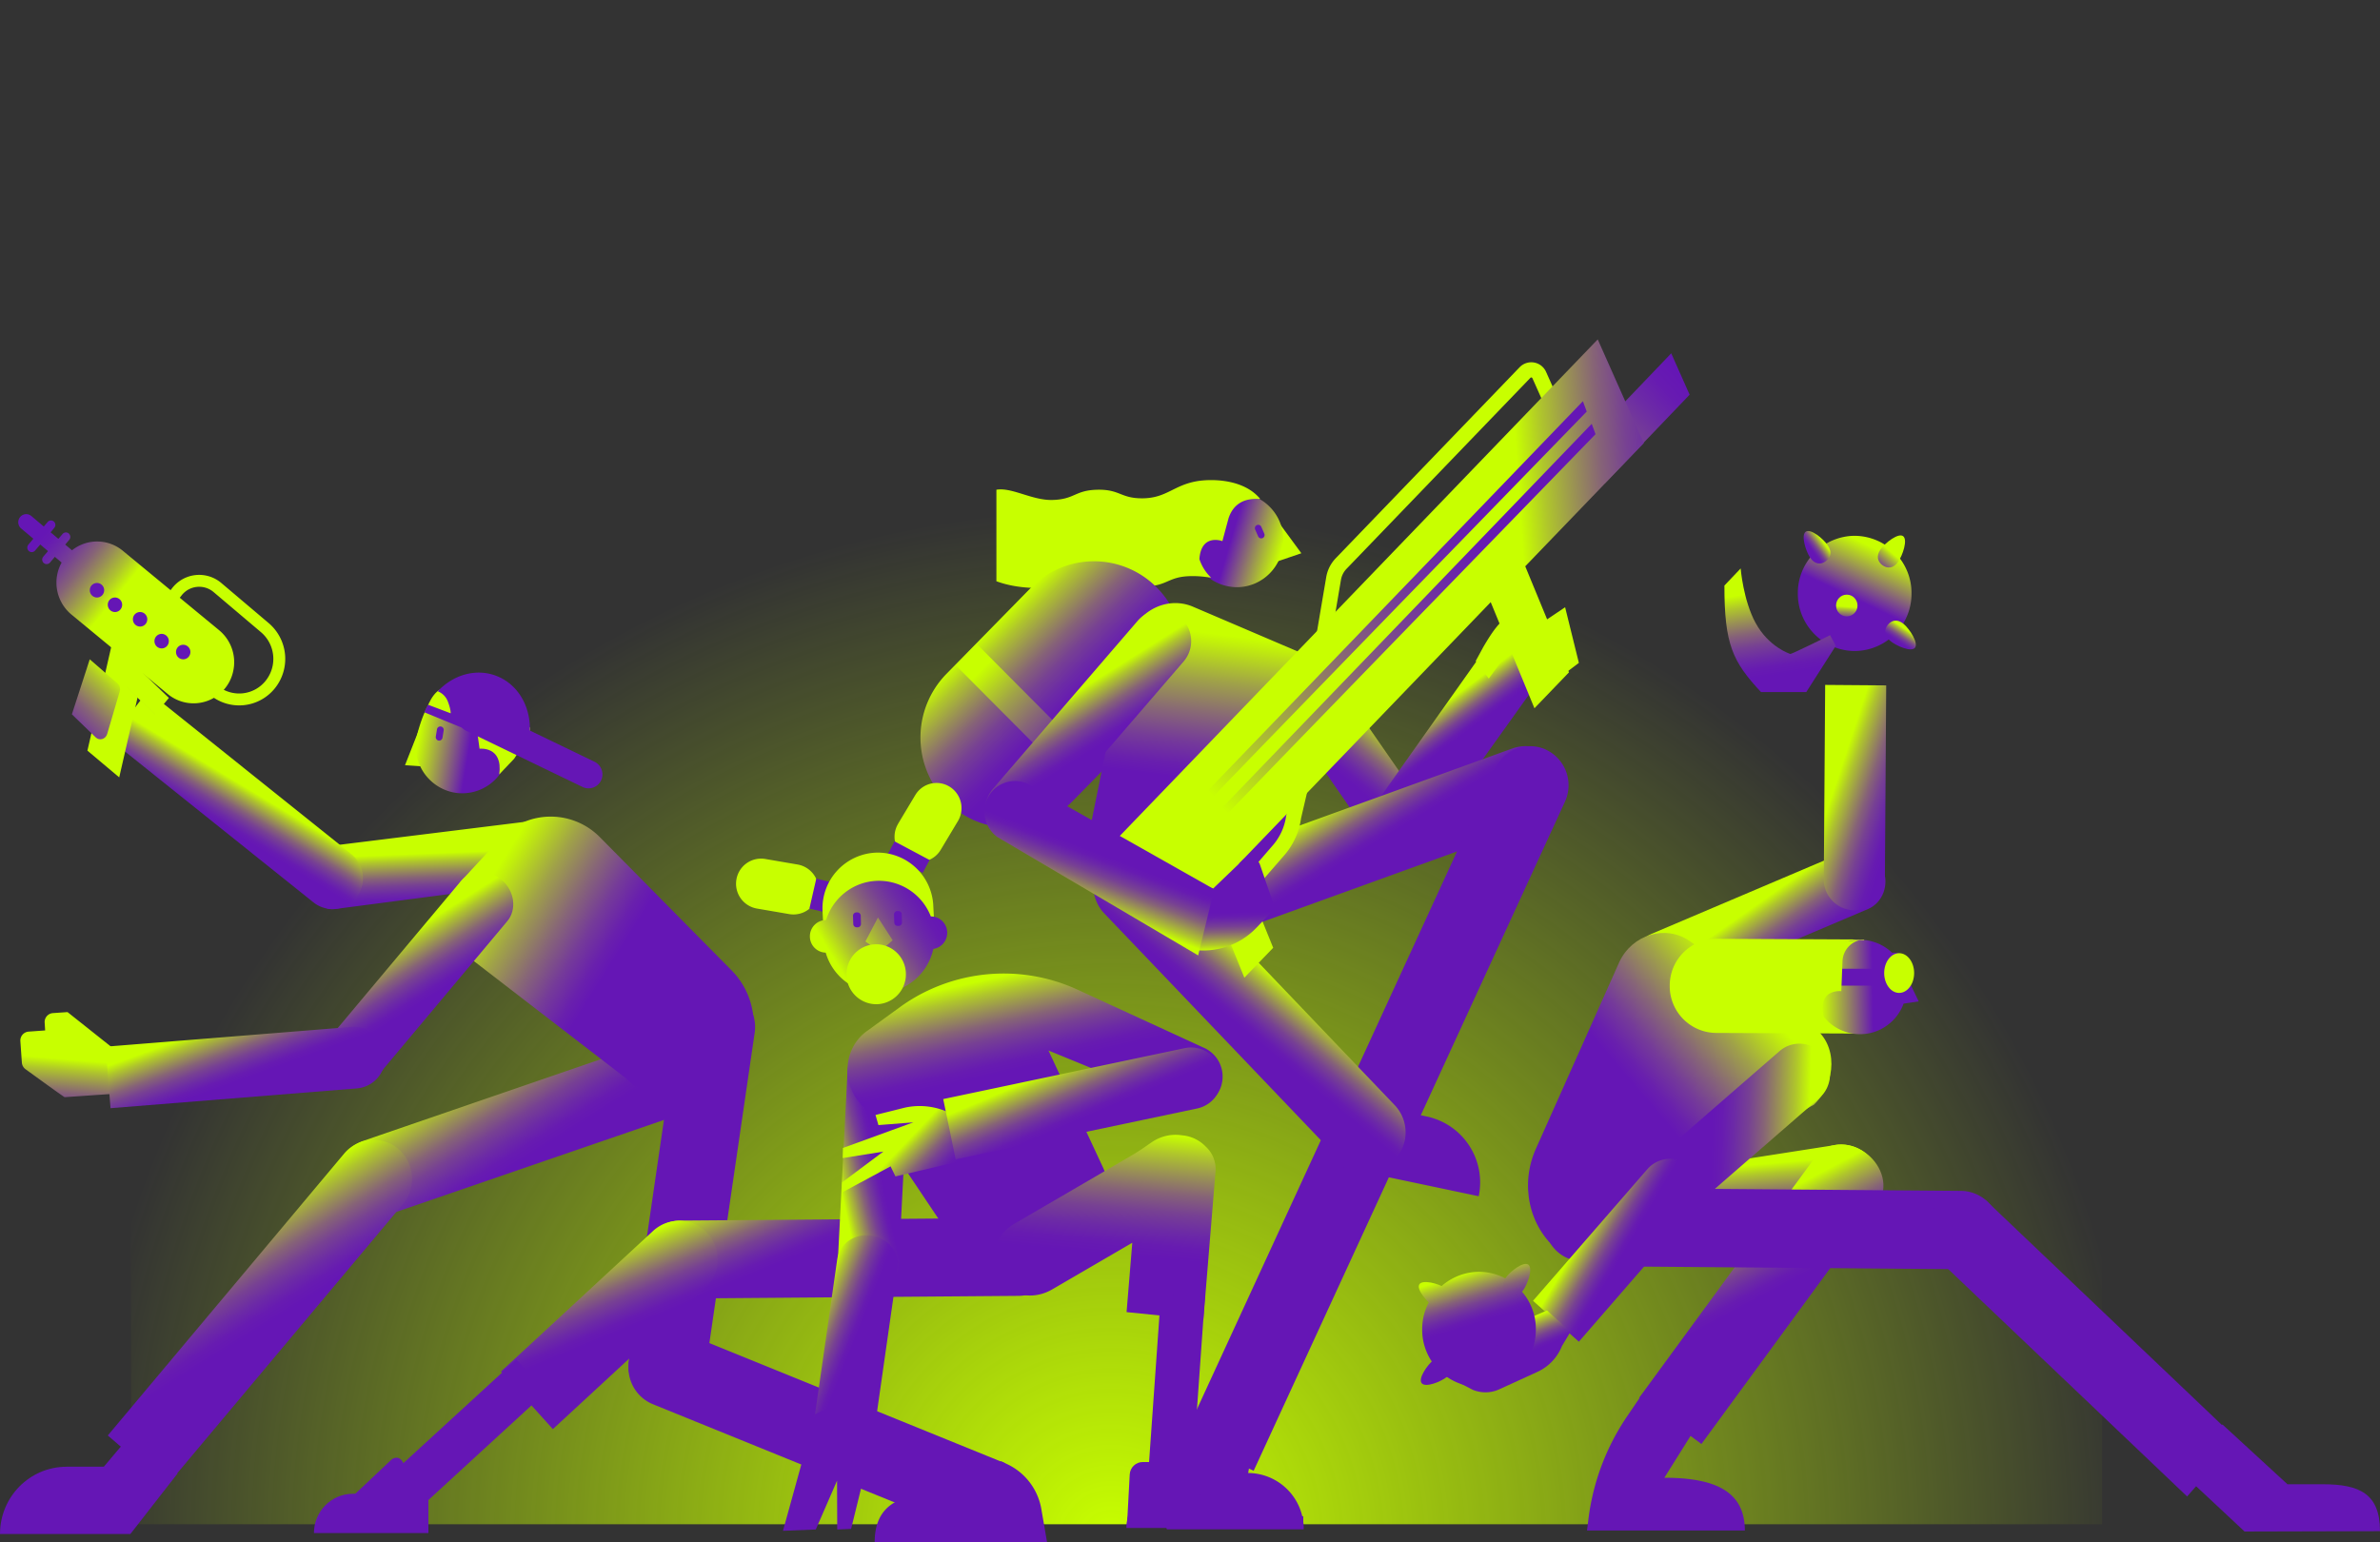 <svg xmlns="http://www.w3.org/2000/svg" xmlns:xlink="http://www.w3.org/1999/xlink" width="399.66" height="259.03" viewBox="0 0 399.66 259.03"><rect x="0" y="0" width="399.66" height="259.03" fill="#333333" stroke="none"/><defs><path id="213ga" d="M42 3124v-256h331v256z"/><path id="213gc" d="M234.73 2955.74l3.8 5.18-4.02 1.37z"/><path id="213gd" d="M219.87 2958.7c0-4.37 3.5-7.91 7.82-7.91a7.87 7.87 0 0 1 7.81 7.92c0 4.37-3.5 7.91-7.82 7.91a7.87 7.87 0 0 1-7.81-7.92z"/><path id="213gf" d="M232.01 2958.38a.57.57 0 0 1-.74-.3l-.5-1.14c-.13-.29 0-.62.29-.75.28-.13.62 0 .74.29l.5 1.14c.13.3 0 .63-.29.76z"/><path id="213gg" d="M220.87 2948.84c-3.78.69-5.02 2.77-8.86 2.85-3.84.07-3.87-1.51-7.7-1.44-3.85.07-3.82 1.65-7.66 1.72-3.37.06-6.76-2.16-9.33-1.72v15.37c2.99 1.1 6 1.22 9.6 1.15 3.84-.07 3.8-1.65 7.65-1.72 3.84-.07 3.87 1.5 7.71 1.44 3.84-.08 3.81-1.65 7.65-1.73 1.6-.03 2.59.15 3.45.26a7.5 7.5 0 0 1-1.97-3.12c.3-4.37 3.86-3.02 3.86-3.02l1.03-3.83c1.2-3.64 4.51-3.25 5.32-3.26-2.9-3.51-8.56-3.36-10.75-2.95z"/><path id="213gh" d="M178.98 3002.6a15.27 15.27 0 0 1-.07-21.4l14.18-14.46a14.83 14.83 0 0 1 21.16-.07c5.86 5.9 5.89 15.49.07 21.42l-14.19 14.45a14.83 14.83 0 0 1-21.15.07z"/><path id="213gj" d="M201.39 3000.73l-20.9-21 3.52-3.59 20.9 21.01z"/><path id="213gl" d="M235.66 2978.72c-2.31 1.64-3.13 4.51-1.84 6.38l17.05 24.59c1.3 1.87 4.25 2.06 6.55.42 2.31-1.64 3.13-4.51 1.84-6.38l-17.05-24.59c-1.3-1.86-4.25-2.05-6.55-.42z"/><path id="213gn" d="M282.24 2976.98l-10.54-3.23-22.06 31.16a5.24 5.24 0 0 0 1.15 7.24 5.1 5.1 0 0 0 7.15-1.16z"/><path id="213gp" d="M282.29 2997.66a6.47 6.47 0 0 0-8.28-3.97l-53.5 19.38a6.6 6.6 0 0 0-3.92 8.38 6.47 6.47 0 0 0 8.27 3.96l53.51-19.37a6.59 6.59 0 0 0 3.92-8.38z"/><path id="213gr" d="M279.65 2993.92a6.46 6.46 0 0 0-8.6 3.2l-24.63 53.57 11.75 5.52 24.63-53.58a6.6 6.6 0 0 0-3.15-8.7z"/><path id="213gs" d="M252.04 3052.76a6.46 6.46 0 0 0-8.6 3.18l-24.67 53.57 11.75 5.51 24.67-53.56a6.61 6.61 0 0 0-3.15-8.7z"/><path id="213gt" d="M259.65 3055.53l-12.46-2.63-2.28 11.08 23.4 4.93a11.31 11.31 0 0 0-8.66-13.38z"/><path id="213gu" d="M229.6 3115.39l.16-.95-10.43-5.1a26.52 26.52 0 0 0-3.4 13v2.5h23a9.4 9.4 0 0 0-9.34-9.45z"/><path id="213gv" d="M212.15 3024.85a14.56 14.56 0 0 1-9.42-16.15l6.58-32.45c.97-5.25 6.36-8.35 11.03-6.35l21.83 9.33c4.49 1.92 6.12 7.61 3.43 11.97l-16.98 27.47c-3.55 5.75-10.38 8.31-16.47 6.18z"/><path id="213gx" d="M254.07 3062.9a6.64 6.64 0 0 0 .15-9.27l-39.5-41.36a6.45 6.45 0 0 0-9.15-.16 6.64 6.64 0 0 0-.16 9.27l39.5 41.37a6.44 6.44 0 0 0 9.16.15z"/><path id="213gz" d="M218.28 2971.76a5.1 5.1 0 0 0-7.23.5l-24.34 28.25a5.24 5.24 0 0 0 .5 7.32 5.1 5.1 0 0 0 7.22-.5l24.34-28.25a5.24 5.24 0 0 0-.5-7.32z"/><path id="213gB" d="M303.73 2934.29l-14.2 14.83-2.64-7.41 13.75-14.37z"/><path id="213gD" d="M243.5 2975.3l-2.48-.44 1.68-9.9c.2-1.22.76-2.32 1.6-3.2l30.88-32.08a2.72 2.72 0 0 1 4.45.79l2.24 5.02-2.3 1.05-2.24-5.02a.2.2 0 0 0-.16-.12.18.18 0 0 0-.18.06l-30.87 32.07a3.53 3.53 0 0 0-.94 1.85z"/><path id="213gE" d="M296.04 2942.42l-75.53 78.47a5.33 5.33 0 0 1-8.89-1.95l-3.7-10.42L288.3 2925z"/><path id="213gG" d="M283.47 2980.92l-5.8 6.03-7.86-19.07 5.8-6.02z"/><path id="213gH" d="M233.8 3027.18l-4.84 5.02-12.92-31.89 4.83-5.02z"/><path id="213gJ" d="M273.38 2971.3c-1.72 1.31-2.7 2.66-4.26 5.3l-1.31 2.41 2.19 2.96 5.57-7.7c.58-.45.85-1.2.69-1.9a1.82 1.82 0 0 0-2.88-1.07zm9.44-1.32l2.31 9.35-4.5 3.4c-.71.55-1.75.17-1.95-.73l-1.57-7.2c-.11-.5.1-1.03.52-1.32l5.2-3.5z"/><path id="213gK" d="M231.49 3016.45l-1.9-1.68 4.02-4.65a9.5 9.5 0 0 0 2.36-5.06l.03-.15 1.7-7.28 2.46.59-1.68 7.2a11.99 11.99 0 0 1-3.03 6.46z"/><path id="213gL" d="M222.7 3002.88l-.32-1.63 63.43-65.87.64 1.74s-63.7 65.56-63.75 65.76z"/><path id="213gN" d="M225.11 3005.74l-.32-1.62 62.5-64.94.64 1.74s-62.77 64.62-62.82 64.82z"/><path id="213gP" d="M221.67 3019.62a17.67 17.67 0 0 0-1.72-3.8l3.75 1.43 4.94-4.75a1.8 1.8 0 0 1 2.94.72l2.16 6.27c.24.68.06 1.43-.46 1.92l-2.27 2.38a12.37 12.37 0 0 1-11.73 3.53l1.8-6.48z"/><path id="213gR" d="M215.92 3124.78v-2.13h22.93v2.13z"/><path id="213gS" d="M221.2 3028.46l2.7-11.1-30.53-17.26a5.1 5.1 0 0 0-7.13 1.28 5.24 5.24 0 0 0 1.27 7.22z"/><path id="213gU" d="M294.79 3031.56c1.09 2.64 4 3.94 6.46 2.89l32.44-13.78c2.46-1.05 3.6-4.06 2.5-6.7-1.09-2.64-4-3.94-6.46-2.89l-32.44 13.78c-2.46 1.04-3.6 4.06-2.5 6.7z"/><path id="213gW" d="M279.45 3074.4c.54 3.5 3.8 5.9 7.3 5.36l43.4-6.8a6.44 6.44 0 0 0 5.37-7.32 6.38 6.38 0 0 0-7.29-5.34l-43.41 6.78a6.44 6.44 0 0 0-5.37 7.33z"/><path id="213gY" d="M333.35 3061.68c-2.88-2.14-6.66-1.9-8.43.53l-29.66 40.54 10.45 7.77 29.67-40.53c1.76-2.44.84-6.17-2.03-8.31z"/><path id="213gaa" d="M355.78 3074.64a6.55 6.55 0 0 0-6.43-6.63l-56.9-.46a6.55 6.55 0 0 0-6.53 6.52 6.55 6.55 0 0 0 6.43 6.63l56.9.46c3.56.03 6.5-2.91 6.53-6.52z"/><path id="213gab" d="M345.09 3070.44a6.65 6.65 0 0 0 .42 9.14l41.76 39.75 8.4-9.57-41.76-39.75a6.11 6.11 0 0 0-8.82.43z"/><path id="213gac" d="M410.06 3117.28h-5.94l-10.92-10.04-7.08 7.88 10.8 10.1 22.74-.06c0-6.27-3.42-7.88-9.6-7.88z"/><path id="213gad" d="M299.48 3116.2l4.87-7.78-8.5-6.4-2.57 3.78a39.32 39.32 0 0 0-6.56 17.45l-.22 1.8H313c0-6.27-4.48-8.86-13.52-8.86z"/><path id="213gae" d="M281.78 3078.14c5.34 4.25 6.62-2.34 11.74-7.25l31.07-17.35c3.84-3.67 4.07-10.15-.13-13.06l-20.73-14.44c-4.03-2.79-9.66-1.1-11.82 3.56l-13.9 31.12c-2.86 6.15-1.3 13.37 3.77 17.42z"/><path id="213gag" d="M326.07 3045.09a5.1 5.1 0 0 0-7.23-.56l-20.08 17.45a5.26 5.26 0 0 0-.55 7.33 5.1 5.1 0 0 0 7.23.56l20.07-17.45a5.26 5.26 0 0 0 .56-7.33z"/><path id="213gai" d="M277.43 3086.47l7.7 6.87 19.18-22.1a5.26 5.26 0 0 0-.46-7.33 5.09 5.09 0 0 0-7.23.47z"/><path id="213gak" d="M321.9 2967.66a9.61 9.61 0 0 1 9.54-9.67 9.61 9.61 0 0 1 9.55 9.68 9.61 9.61 0 0 1-9.54 9.67 9.61 9.61 0 0 1-9.55-9.68z"/><path id="213gam" d="M268.54 3092.91l11.23-4.82 3.96 3.58-1.44 2.4a8.04 8.04 0 0 1-4.13 4.34l-6.52 2.98c-1.37.59-2.91.6-4.3.04l-5.9-3.04 1.49-3.17 5.04 2.24 5.27-2.31-.48-1.15-3.19 1.37a1.3 1.3 0 0 1-1.72-.7c-.3-.68.02-1.47.69-1.76z"/><path id="213gao" d="M336.74 2983.11l-10.25-.08-.23 32.6a5.18 5.18 0 0 0 5.09 5.25 5.18 5.18 0 0 0 5.17-5.16z"/><path id="213gaq" d="M308.13 3041.48l24.8.11.1-15.8-24.79-.12a7.85 7.85 0 0 0-7.85 7.85 7.85 7.85 0 0 0 7.74 7.96z"/><path id="213gar" d="M342.2 3036.19l-2.6-5.36a7.8 7.8 0 0 0-9.07-4.78 7.94 7.94 0 0 0-5.8 9.56 7.82 7.82 0 0 0 9.43 5.87 7.85 7.85 0 0 0 5.5-4.92z"/><path id="213gat" d="M334.61 3031.55c0-1.96 1.5-3.55 3.33-3.55 1.84 0 3.33 1.59 3.33 3.54 0 1.96-1.5 3.55-3.33 3.55-1.84 0-3.33-1.59-3.33-3.54z"/><path id="213gau" d="M336.4 3031.43c0-1.85 1.13-3.34 2.52-3.34 1.38 0 2.51 1.5 2.51 3.33 0 1.85-1.13 3.34-2.52 3.34-1.38 0-2.51-1.5-2.51-3.33z"/><path id="213gav" d="M325.71 3033.54v-2.84h9.9v2.84z"/><path id="213gaw" d="M326.23 3038.72c-1.04-4.74 2.97-4.25 2.97-4.25l.2-5.02a3.8 3.8 0 0 1 3.64-3.67c-.22.09-8.97.93-8.97.93l-1.67 9.2z"/><path id="213gax" d="M326.95 2959.62c.76 1.14.43 2.1-.4 2.67-.82.56-1.82.52-2.58-.62-.76-1.15-1.57-3.8-.74-4.37.82-.57 2.96 1.17 3.72 2.32z"/><path id="213gaz" d="M337.36 2975.59c-1.04-.9-.97-1.9-.34-2.67.65-.77 1.62-1 2.66-.12 1.04.89 2.52 3.23 1.88 4-.64.77-3.16-.32-4.2-1.21z"/><path id="213gaB" d="M338.72 2962.4c-.8 1.1-1.8 1.12-2.61.53-.81-.6-1.1-1.56-.31-2.68.8-1.12 2.98-2.79 3.78-2.2.81.6-.07 3.23-.86 4.34z"/><path id="213gaD" d="M328.32 2969.7c0-1.01.8-1.83 1.8-1.83s1.8.82 1.8 1.83c0 1-.8 1.82-1.8 1.82s-1.8-.82-1.8-1.82z"/><path id="213gaF" d="M258.82 3091.28a9.61 9.61 0 0 1 9.54-9.68 9.61 9.61 0 0 1 9.55 9.68 9.61 9.61 0 0 1-9.54 9.67 9.61 9.61 0 0 1-9.55-9.67z"/><path id="213gaH" d="M260.75 3096.38c1.07-.85 2.04-.58 2.65.21.61.8.64 1.81-.43 2.66-1.07.85-3.62 1.85-4.24 1.05-.62-.79.95-3.07 2.02-3.92z"/><path id="213gaJ" d="M275.75 3084.74c-.8 1.1-1.8 1.12-2.6.53-.81-.6-1.11-1.57-.3-2.68.8-1.11 2.99-2.78 3.8-2.19.8.6-.1 3.23-.9 4.34z"/><path id="213gaL" d="M262.67 3084.3c1.16.72 1.24 1.74.71 2.6-.52.85-1.46 1.22-2.61.5-1.15-.73-2.95-2.83-2.43-3.69.53-.85 3.17-.15 4.33.59z"/><path id="213gaN" d="M268.65 3092.61c-.07-1 .68-1.88 1.67-1.95 1-.06 1.86.7 1.93 1.7.07 1-.68 1.88-1.67 1.95-1 .06-1.86-.7-1.93-1.7z"/><path id="213gaO" d="M39.91 3051.65l-9.05.62c-.11 0-4.9-3.48-6.58-4.7a1.52 1.52 0 0 1-.61-1.12l-.25-3.59a1.5 1.5 0 0 1 1.4-1.6l2.76-.2-.08-1.3a1.5 1.5 0 0 1 1.38-1.61l2.46-.17 7.8 6.2s1.05 7.45.77 7.47z"/><path id="213gaQ" d="M76.92 3067.93a6.6 6.6 0 0 1 4.05-8.31l53.82-18.5a6.48 6.48 0 0 1 8.21 4.1 6.6 6.6 0 0 1-4.05 8.31l-53.81 18.5a6.47 6.47 0 0 1-8.22-4.1z"/><path id="213gaS" d="M86.92 3061a6.62 6.62 0 0 1 .74 9.23l-39.69 47.34-9.87-8.48 39.69-47.34a6.44 6.44 0 0 1 9.13-.76z"/><path id="213gaU" d="M90.37 2990.52l-2.36 6 4.24.28z"/><path id="213gaV" d="M105.36 2994.55a7.9 7.9 0 0 0-6.5-9.04c-2.84-.45-5.02-1.44-6.73.65-.86 1.05-1.99 4.48-2.21 5.93a7.9 7.9 0 0 0 6.5 9.05 7.83 7.83 0 0 0 8.94-6.59z"/><path id="213gaX" d="M93.66 2992.38c.3.05.6-.16.65-.48l.2-1.23a.57.57 0 0 0-1.13-.18l-.2 1.23c-.04.31.17.61.48.66z"/><path id="213gaY" d="M103.83 2998.07c.68-4.79-3.3-4.32-3.3-4.32l-.28-2.01c.1-.63-4.07-3.48-8.6-4.55-.09-.02 1.03-3.44 3.03-3.65.24-.03 10.53 2.18 10.53 2.18l3.75 4.46c.28 1-1.5 3.5-2.62 5.25z"/><path id="213gaZ" d="M117.13 3010.13a5.19 5.19 0 0 1-4.46 5.78l-36.4 4.76c-2.8.34-2.54-2.07-2.89-4.9l-3.18.18a5.19 5.19 0 0 1 4.46-5.78l36.76-4.55a5.15 5.15 0 0 1 5.71 4.51z"/><path id="213gbb" d="M38.55 2992.27l6.24-8.22 34.15 27.34a5.24 5.24 0 0 1 .95 7.27 5.1 5.1 0 0 1-7.18.95z"/><path id="213gbd" d="M31.18 3114.33h6.26l5.17-6.13 7.2 7.28-7.92 10.16H20c0-6.25 5-11.3 11.18-11.3z"/><path id="213gbe" d="M177.25 3118.92l10.88-5.5 1.1.53a10.26 10.26 0 0 1 5.64 7.52l.96 5.56h-28.95c0-6.25 4.2-8.11 10.37-8.11z"/><path id="213gbf" d="M142.87 3049.03a12.51 12.51 0 0 1-17.84 0l-27.9-21.5c-3.23-3.26-2.22-9.05 1-12.32l6.09-6.6a11.59 11.59 0 0 1 16.52 0l22.13 22.38a12.86 12.86 0 0 1 0 18.04z"/><path id="213gbh" d="M104.27 3015.8c2.15 1.84 2.56 4.96.9 6.93l-21.7 25.9c-1.65 1.97-4.76 2.07-6.91.23-2.15-1.84-2.56-4.96-.9-6.94l21.7-25.9c1.65-1.96 4.76-2.07 6.91-.22z"/><path id="213gbj" d="M38.56 3054.12l-.81-10.33 41.34-3.32a5.18 5.18 0 1 1 .81 10.33z"/><path id="213gbl" d="M131.07 3103.84a6.56 6.56 0 0 1-5.46-7.44l8.3-56.88a6.5 6.5 0 0 1 7.36-5.52 6.56 6.56 0 0 1 5.46 7.44l-8.3 56.87a6.5 6.5 0 0 1-7.36 5.53z"/><path id="213gbm" d="M126.01 3095.29a6.47 6.47 0 0 1 8.43-3.62l54.17 22.01-4.85 12.15-54.17-22.01a6.6 6.6 0 0 1-3.58-8.53z"/><path id="213gbn" d="M98.27 2990.73l19.57 9.45c1.16.55 2.55.05 3.1-1.11a2.37 2.37 0 0 0-1.1-3.13l-19.57-9.45a2.32 2.32 0 0 0-3.1 1.1 2.36 2.36 0 0 0 1.1 3.14z"/><path id="213gbo" d="M103.51 2981.58c-3.45-1.42-7.36-.3-10 2.52a3 3 0 0 1 1.7 1.73c.53 1.4.47 1.97.47 1.97l-3.8-1.44c-.23.4-.44.83-.62 1.27l16.9 6.93c2.1-5.26.02-11.07-4.65-12.98z"/><path id="213gbp" d="M127.77 3079.6a6.53 6.53 0 0 1 6.42-6.6l56.83-.45a6.53 6.53 0 0 1 6.53 6.49 6.53 6.53 0 0 1-6.42 6.6l-56.83.45a6.52 6.52 0 0 1-6.53-6.49z"/><path id="213gbr" d="M138.84 3075.15a6.6 6.6 0 0 1-.43 9.24l-25.57 23.63-8.72-9.67 25.57-23.63a6.45 6.45 0 0 1 9.15.43z"/><path id="213gbt" d="M79.26 3118.88h12.68v6.6H72.72c0-3.64 2.93-6.6 6.54-6.6z"/><path id="213gbu" d="M217.98 3116.57c4.88 0 8.83 3.6 8.83 8.05h-17.66c0-4.45 3.96-8.05 8.83-8.05z"/><path id="213gbv" d="M170.8 3006.37l2.9-4.84a4.15 4.15 0 0 1 5.72-1.43l.04.02a4.24 4.24 0 0 1 1.4 5.78l-2.9 4.84a4.15 4.15 0 0 1-5.7 1.42l-.04-.02a4.24 4.24 0 0 1-1.41-5.77z"/><path id="213gbw" d="M174.95 3014.59l-5.88-3.13 1.15-2.15 5.88 3.13z"/><path id="213gbx" d="M152.57 3021.53l-5.48-.94a4.23 4.23 0 0 1-3.43-4.87 4.2 4.2 0 0 1 4.82-3.46l5.48.94a4.23 4.23 0 0 1 3.43 4.87 4.2 4.2 0 0 1-4.82 3.46z"/><path id="213gby" d="M158.3 3021.15l-2.38-.55 1.15-5.02 2.38.55z"/><path id="213gbz" d="M176.97 3025.03c-3.62-4.52-15.55-3.67-18.62.63l-.23-4.75a9.37 9.37 0 0 1 8.99-9.71 9.35 9.35 0 0 1 9.62 9.08z"/><path id="213gbA" d="M156 3025.26a2.73 2.73 0 0 1 2.71-2.74c1.5 0 2.72 1.23 2.72 2.74a2.73 2.73 0 0 1-2.71 2.74 2.73 2.73 0 0 1-2.72-2.74z"/><path id="213gbC" d="M173.63 3024.66a2.73 2.73 0 0 1 2.71-2.74c1.5 0 2.72 1.23 2.72 2.74a2.73 2.73 0 0 1-2.71 2.74 2.73 2.73 0 0 1-2.72-2.74z"/><path id="213gbE" d="M158.29 3025.35c0-5.2 4.17-9.42 9.32-9.42a9.37 9.37 0 0 1 9.33 9.42c0 5.2-4.17 9.42-9.33 9.42a9.37 9.37 0 0 1-9.32-9.42z"/><path id="213gbG" d="M170.76 3023.51h.17c.31-.01.55-.28.54-.59l-.04-1.36a.56.56 0 0 0-.58-.55h-.18a.57.57 0 0 0-.54.6l.05 1.36c0 .3.27.55.58.54z"/><path id="213gbH" d="M163.87 3023.74h.17c.31-.01.55-.28.54-.59l-.04-1.36a.56.56 0 0 0-.58-.55h-.18a.57.57 0 0 0-.54.6l.05 1.36c.01.3.27.55.58.54z"/><path id="213gbI" d="M167.43 3022.09l-2.1 4.03 2.36 1.72 2.21-1.92z"/><path id="213gbK" d="M162.15 3031.63a5.01 5.01 0 0 1 4.99-5.04 5.01 5.01 0 0 1 4.98 5.04 5.01 5.01 0 0 1-4.98 5.03 5.01 5.01 0 0 1-4.99-5.04z"/><path id="213gbL" d="M167.74 3042.3c2.82.15 4.98 3 4.81 6.35l-1.61 31.3c-.17 3.35-2.61 5.96-5.43 5.81-2.8-.15-4.97-3-4.8-6.34l1.6-31.3c.18-3.35 2.62-5.96 5.43-5.81z"/><path id="213gbN" d="M222 3043.9l-21.02-9.67a29.73 29.73 0 0 0-29.5 2.66l-5.79 4.2c-4.19 2.9-4.53 9.14-.7 12.8l17.94 26.77c5.11 4.89 13.18 4.95 18.5.72 5.07-4.02 6.63-11.2 3.78-17.33l-9.15-19.62 22.1 9.07a5.2 5.2 0 0 0 6.8-2.8 5.3 5.3 0 0 0-2.96-6.8z"/><path id="213gbP" d="M222.47 3060.57a6.24 6.24 0 0 0-3.95-1.89l-.31-.04a7.07 7.07 0 0 0-4.72 1.14c-1.1.76-2.2 1.54-3.36 2.22l-19.77 11.52c-3.32 1.94-4.6 5.98-2.86 9.03 1.75 3.05 5.85 3.95 9.18 2.01l13.46-7.84-.96 11.65 12.89 1.3 2.05-24.96a5.12 5.12 0 0 0-1.65-4.14z"/><path id="213gbR" d="M180.75 3063.14l2.08-5.26-2.29-2.38-.32-.19a11.6 11.6 0 0 0-8.28-1.28l-4.92 1.23.49 1.7 5.86-.46-11.82 4.3-.04 1.7 6.82-1.09-6.91 5.16-.1 1.75 8.23-4.43.82 1.69z"/><path id="213gbT" d="M180.48 3062.71l-2.09-10.12 40.6-8.56a5.14 5.14 0 0 1 6.05 4 5.19 5.19 0 0 1-3.96 6.13z"/><path id="213gbV" d="M212.79 3115.9l2.16-30.51 7.38.52-2.16 30.5z"/><path id="213gbW" d="M84.18 3117l22.53-20.67 5 5.45-22.52 20.67z"/><path id="213gbX" d="M213.85 3119.92l4.4.33a4.43 4.43 0 0 0 4.74-4.11l.22-2.97a4.44 4.44 0 0 0-4.07-4.78 4.43 4.43 0 0 0-4.73 4.12z"/><path id="213gbY" d="M216.56 3113.55h-4.68c-1.15 0-2.1.91-2.17 2.07l-.47 8.72h6.73z"/><path id="213gbZ" d="M79.2 3119.31l6.62-6.24s1.39-1.02 2.08 1.08c.7 2.1-1.13 5.73-1.13 5.73z"/><path id="213gca" d="M166.94 3107.45l-10.14-1.48 3.8-26.53c.36-2.58 2.95-4.35 5.73-3.94 2.79.4 4.77 2.85 4.4 5.43z"/><path id="213gcc" d="M156.9 3105.5l5.57-2.53 2.67 2.41.21.36c1.67 2.69 1.47 2.23 2.98 5.6l1.98 7.1-1.67.09-3.15-4.2-2.57 10.45-2.33.1-.03-8.2-3.57 8.2-5.51.22z"/><path id="213gcd" d="M34.68 2994.07l5.34 4.49 5.25-22.87-5.34-4.49z"/><path id="213gcf" d="M49.93 2974.96a4.88 4.88 0 0 1-.82-6.82l.59-.75a4.74 4.74 0 0 1 6.82-.71l7.96 6.74a6.88 6.88 0 0 1 .9 9.55 6.69 6.69 0 0 1-9.38 1.05l-2.97-2.35"/><path id="213gcg" d="M56.8 2973.85l-16.19-13.36a6.76 6.76 0 0 0-8.52-.07l-1.14-.96.68-.8a.77.77 0 0 0-.08-1.06.74.74 0 0 0-1.05.09l-.7.81-1.3-1.1.62-.75a.76.76 0 0 0-.08-1.06.74.74 0 0 0-1.04.08l-.65.76-2.08-1.76a1.33 1.33 0 0 0-2 .32c-.35.57-.24 1.33.28 1.77l2.05 1.72-.84 1c-.26.33-.23.8.09 1.07.31.27.78.23 1.04-.08l.87-1.02 1.3 1.11-.8.94a.76.76 0 0 0 .09 1.06c.3.27.78.23 1.05-.08l.81-.96 1.14.96a6.96 6.96 0 0 0 1.63 8.72l16.2 13.37a6.8 6.8 0 0 0 10.95-3.71v-.01a6.96 6.96 0 0 0-2.33-7z"/><path id="213gci" d="M41.11 2981.76c-.22.7-.02 1.48.5 1.98l4.4 4.28 2.35-2.8-4.41-4.27c-.94-.91-2.44-.49-2.84.8zm-1.39 1c.38.33.53.88.38 1.38l-2.1 7.13c-.27.89-1.3 1.19-1.94.56l-3.99-3.86 3-9.24 4.65 4.03z"/><path id="213gck" d="M309.57 2966.34c0 9.86 1.35 12.75 6.14 17.89h7.61l4.95-7.75-.95-1.8s-6.5 3.22-6.68 3.15c-.1-.03-3.62-1.15-5.84-5.22-2.07-3.79-2.5-9.14-2.5-9.14z"/><path id="213gcm" d="M35.08 2967.19a1.21 1.21 0 0 1 1.15-1.28c.66-.03 1.23.49 1.26 1.16.03.68-.48 1.25-1.15 1.28a1.21 1.21 0 0 1-1.26-1.16z"/><path id="213gcn" d="M38.1 2969.63a1.21 1.21 0 0 1 1.15-1.28c.66-.03 1.23.49 1.26 1.16.03.68-.48 1.25-1.15 1.28a1.21 1.21 0 0 1-1.26-1.16z"/><path id="213gco" d="M42.32 2972.07a1.21 1.21 0 0 1 1.15-1.28c.66-.03 1.23.49 1.26 1.16.03.68-.48 1.25-1.15 1.28a1.21 1.21 0 0 1-1.26-1.16z"/><path id="213gcp" d="M45.94 2975.74a1.21 1.21 0 0 1 1.15-1.28c.66-.03 1.23.49 1.26 1.16.03.68-.48 1.25-1.15 1.28a1.21 1.21 0 0 1-1.26-1.16z"/><path id="213gcq" d="M49.56 2977.57a1.21 1.21 0 0 1 1.15-1.28c.66-.03 1.23.49 1.26 1.16.03.68-.48 1.25-1.15 1.28a1.21 1.21 0 0 1-1.26-1.16z"/><radialGradient id="213gb" cx="206.59" cy="3126.66" r="173.3" gradientUnits="userSpaceOnUse"><stop offset="0" stop-color="#c8ff00"/><stop offset="1" stop-color="#c8ff00" stop-opacity="0"/></radialGradient><linearGradient id="213ge" x1="235.13" x2="217.4" y1="2960.62" y2="2955.43" gradientUnits="userSpaceOnUse"><stop offset="0" stop-color="#c8ff00"/><stop offset=".47" stop-color="#6516b5"/></linearGradient><linearGradient id="213gi" x1="185.92" x2="207.15" y1="2973.88" y2="2995.23" gradientUnits="userSpaceOnUse"><stop offset="0" stop-color="#c8ff00"/><stop offset=".1" stop-color="#afc52c"/><stop offset=".21" stop-color="#999055"/><stop offset=".31" stop-color="#866377"/><stop offset=".41" stop-color="#774193"/><stop offset=".51" stop-color="#6c2aa6"/><stop offset=".59" stop-color="#671bb1"/><stop offset=".66" stop-color="#6516b5"/></linearGradient><linearGradient id="213gk" x1="184.77" x2="208.77" y1="2980.48" y2="3004.6" gradientUnits="userSpaceOnUse"><stop offset="0" stop-color="#c8ff00"/><stop offset=".04" stop-color="#c1ee0c"/><stop offset=".2" stop-color="#a0a248"/><stop offset=".35" stop-color="#876677"/><stop offset=".47" stop-color="#753b99"/><stop offset=".57" stop-color="#6920ad"/><stop offset=".63" stop-color="#6516b5"/></linearGradient><linearGradient id="213gm" x1="250.94" x2="240.49" y1="2988.95" y2="3001.61" gradientUnits="userSpaceOnUse"><stop offset="0" stop-color="#c8ff00"/><stop offset=".1" stop-color="#afc52c"/><stop offset=".21" stop-color="#999055"/><stop offset=".31" stop-color="#866377"/><stop offset=".41" stop-color="#774193"/><stop offset=".51" stop-color="#6c2aa6"/><stop offset=".59" stop-color="#671bb1"/><stop offset=".66" stop-color="#6516b5"/></linearGradient><linearGradient id="213go" x1="261" x2="266.43" y1="2987.36" y2="2994.65" gradientUnits="userSpaceOnUse"><stop offset="0" stop-color="#c8ff00"/><stop offset=".1" stop-color="#afc52c"/><stop offset=".21" stop-color="#999055"/><stop offset=".31" stop-color="#866377"/><stop offset=".41" stop-color="#774193"/><stop offset=".51" stop-color="#6c2aa6"/><stop offset=".59" stop-color="#671bb1"/><stop offset=".66" stop-color="#6516b5"/></linearGradient><linearGradient id="213gq" x1="245.12" x2="252.31" y1="3002.42" y2="3014.3" gradientUnits="userSpaceOnUse"><stop offset="0" stop-color="#c8ff00"/><stop offset=".1" stop-color="#afc52c"/><stop offset=".21" stop-color="#999055"/><stop offset=".31" stop-color="#866377"/><stop offset=".41" stop-color="#774193"/><stop offset=".51" stop-color="#6c2aa6"/><stop offset=".59" stop-color="#671bb1"/><stop offset=".66" stop-color="#6516b5"/></linearGradient><linearGradient id="213gw" x1="227.72" x2="222.8" y1="2974.92" y2="3013.8" gradientUnits="userSpaceOnUse"><stop offset="0" stop-color="#c8ff00"/><stop offset=".04" stop-color="#c1ee0c"/><stop offset=".2" stop-color="#a0a248"/><stop offset=".35" stop-color="#876677"/><stop offset=".47" stop-color="#753b99"/><stop offset=".57" stop-color="#6920ad"/><stop offset=".63" stop-color="#6516b5"/></linearGradient><linearGradient id="213gy" x1="234.24" x2="224.32" y1="3032.19" y2="3044.11" gradientUnits="userSpaceOnUse"><stop offset="0" stop-color="#c8ff00"/><stop offset=".1" stop-color="#afc52c"/><stop offset=".21" stop-color="#999055"/><stop offset=".31" stop-color="#866377"/><stop offset=".41" stop-color="#774193"/><stop offset=".51" stop-color="#6c2aa6"/><stop offset=".59" stop-color="#671bb1"/><stop offset=".66" stop-color="#6516b5"/></linearGradient><linearGradient id="213gA" x1="199.66" x2="207.5" y1="2984.92" y2="2997.37" gradientUnits="userSpaceOnUse"><stop offset="0" stop-color="#c8ff00"/><stop offset=".1" stop-color="#afc52c"/><stop offset=".21" stop-color="#999055"/><stop offset=".31" stop-color="#866377"/><stop offset=".41" stop-color="#774193"/><stop offset=".51" stop-color="#6c2aa6"/><stop offset=".59" stop-color="#671bb1"/><stop offset=".66" stop-color="#6516b5"/></linearGradient><linearGradient id="213gC" x1="277.5" x2="315.47" y1="2953.75" y2="2919.89" gradientUnits="userSpaceOnUse"><stop offset="0" stop-color="#c8ff00"/><stop offset=".1" stop-color="#afc52c"/><stop offset=".21" stop-color="#999055"/><stop offset=".31" stop-color="#866377"/><stop offset=".41" stop-color="#774193"/><stop offset=".51" stop-color="#6c2aa6"/><stop offset=".59" stop-color="#671bb1"/><stop offset=".66" stop-color="#6516b5"/></linearGradient><linearGradient id="213gF" x1="276.46" x2="321.72" y1="2972.04" y2="2969.04" gradientUnits="userSpaceOnUse"><stop offset="0" stop-color="#c8ff00"/><stop offset=".1" stop-color="#afc52c"/><stop offset=".21" stop-color="#999055"/><stop offset=".31" stop-color="#866377"/><stop offset=".41" stop-color="#774193"/><stop offset=".51" stop-color="#6c2aa6"/><stop offset=".59" stop-color="#671bb1"/><stop offset=".66" stop-color="#6516b5"/></linearGradient><linearGradient id="213gI" x1="253.46" x2="321.52" y1="2988.12" y2="2927.39" gradientUnits="userSpaceOnUse"><stop offset="0" stop-color="#c8ff00"/><stop offset=".1" stop-color="#afc52c"/><stop offset=".21" stop-color="#999055"/><stop offset=".31" stop-color="#866377"/><stop offset=".41" stop-color="#774193"/><stop offset=".51" stop-color="#6c2aa6"/><stop offset=".59" stop-color="#671bb1"/><stop offset=".66" stop-color="#6516b5"/></linearGradient><linearGradient id="213gM" x1="223.6" x2="296.82" y1="3001.67" y2="2924.11" gradientUnits="userSpaceOnUse"><stop offset="0" stop-color="#c8ff00"/><stop offset=".1" stop-color="#afc52c"/><stop offset=".21" stop-color="#999055"/><stop offset=".31" stop-color="#866377"/><stop offset=".41" stop-color="#774193"/><stop offset=".51" stop-color="#6c2aa6"/><stop offset=".59" stop-color="#671bb1"/><stop offset=".66" stop-color="#6516b5"/></linearGradient><linearGradient id="213gO" x1="225.99" x2="298.16" y1="3004.53" y2="2928.09" gradientUnits="userSpaceOnUse"><stop offset="0" stop-color="#c8ff00"/><stop offset=".1" stop-color="#afc52c"/><stop offset=".21" stop-color="#999055"/><stop offset=".31" stop-color="#866377"/><stop offset=".41" stop-color="#774193"/><stop offset=".51" stop-color="#6c2aa6"/><stop offset=".59" stop-color="#671bb1"/><stop offset=".66" stop-color="#6516b5"/></linearGradient><linearGradient id="213gQ" x1="226.66" x2="226.41" y1="3027.55" y2="3017.97" gradientUnits="userSpaceOnUse"><stop offset="0" stop-color="#c8ff00"/><stop offset=".1" stop-color="#afc52c"/><stop offset=".21" stop-color="#999055"/><stop offset=".31" stop-color="#866377"/><stop offset=".41" stop-color="#774193"/><stop offset=".51" stop-color="#6c2aa6"/><stop offset=".59" stop-color="#671bb1"/><stop offset=".66" stop-color="#6516b5"/></linearGradient><linearGradient id="213gT" x1="201.72" x2="206.63" y1="3019.94" y2="3007.08" gradientUnits="userSpaceOnUse"><stop offset="0" stop-color="#c8ff00"/><stop offset=".1" stop-color="#afc52c"/><stop offset=".21" stop-color="#999055"/><stop offset=".31" stop-color="#866377"/><stop offset=".41" stop-color="#774193"/><stop offset=".51" stop-color="#6c2aa6"/><stop offset=".59" stop-color="#671bb1"/><stop offset=".66" stop-color="#6516b5"/></linearGradient><linearGradient id="213gV" x1="313.98" x2="323.25" y1="3020.62" y2="3033.77" gradientUnits="userSpaceOnUse"><stop offset="0" stop-color="#c8ff00"/><stop offset=".1" stop-color="#afc52c"/><stop offset=".21" stop-color="#999055"/><stop offset=".31" stop-color="#866377"/><stop offset=".41" stop-color="#774193"/><stop offset=".51" stop-color="#6c2aa6"/><stop offset=".59" stop-color="#671bb1"/><stop offset=".66" stop-color="#6516b5"/></linearGradient><linearGradient id="213gX" x1="306.99" x2="308.53" y1="3064.3" y2="3081.53" gradientUnits="userSpaceOnUse"><stop offset="0" stop-color="#c8ff00"/><stop offset=".1" stop-color="#afc52c"/><stop offset=".21" stop-color="#999055"/><stop offset=".31" stop-color="#866377"/><stop offset=".41" stop-color="#774193"/><stop offset=".51" stop-color="#6c2aa6"/><stop offset=".59" stop-color="#671bb1"/><stop offset=".66" stop-color="#6516b5"/></linearGradient><linearGradient id="213gZ" x1="309.98" x2="319.84" y1="3073.36" y2="3091.79" gradientUnits="userSpaceOnUse"><stop offset="0" stop-color="#c8ff00"/><stop offset=".1" stop-color="#afc52c"/><stop offset=".21" stop-color="#999055"/><stop offset=".31" stop-color="#866377"/><stop offset=".41" stop-color="#774193"/><stop offset=".51" stop-color="#6c2aa6"/><stop offset=".59" stop-color="#671bb1"/><stop offset=".66" stop-color="#6516b5"/></linearGradient><linearGradient id="213gaf" x1="315.04" x2="284.52" y1="3035.62" y2="3061.63" gradientUnits="userSpaceOnUse"><stop offset="0" stop-color="#c8ff00"/><stop offset=".04" stop-color="#c1ee0c"/><stop offset=".2" stop-color="#a0a248"/><stop offset=".35" stop-color="#876677"/><stop offset=".47" stop-color="#753b99"/><stop offset=".57" stop-color="#6920ad"/><stop offset=".63" stop-color="#6516b5"/></linearGradient><linearGradient id="213gah" x1="323.82" x2="299" y1="3057.53" y2="3056.83" gradientUnits="userSpaceOnUse"><stop offset="0" stop-color="#c8ff00"/><stop offset=".1" stop-color="#afc52c"/><stop offset=".21" stop-color="#999055"/><stop offset=".31" stop-color="#866377"/><stop offset=".41" stop-color="#774193"/><stop offset=".51" stop-color="#6c2aa6"/><stop offset=".59" stop-color="#671bb1"/><stop offset=".66" stop-color="#6516b5"/></linearGradient><linearGradient id="213gaj" x1="286.71" x2="296.37" y1="3073.98" y2="3079.68" gradientUnits="userSpaceOnUse"><stop offset="0" stop-color="#c8ff00"/><stop offset=".1" stop-color="#afc52c"/><stop offset=".21" stop-color="#999055"/><stop offset=".31" stop-color="#866377"/><stop offset=".41" stop-color="#774193"/><stop offset=".51" stop-color="#6c2aa6"/><stop offset=".59" stop-color="#671bb1"/><stop offset=".66" stop-color="#6516b5"/></linearGradient><linearGradient id="213gal" x1="335.01" x2="326.68" y1="2960.2" y2="2977.62" gradientUnits="userSpaceOnUse"><stop offset="0" stop-color="#c8ff00"/><stop offset=".47" stop-color="#6516b5"/></linearGradient><linearGradient id="213gan" x1="271.4" x2="274.47" y1="3091.78" y2="3099.1" gradientUnits="userSpaceOnUse"><stop offset="0" stop-color="#c8ff00"/><stop offset=".1" stop-color="#afc52c"/><stop offset=".21" stop-color="#999055"/><stop offset=".31" stop-color="#866377"/><stop offset=".41" stop-color="#774193"/><stop offset=".51" stop-color="#6c2aa6"/><stop offset=".59" stop-color="#671bb1"/><stop offset=".66" stop-color="#6516b5"/></linearGradient><linearGradient id="213gap" x1="328.08" x2="344.81" y1="3000.15" y2="3005.66" gradientUnits="userSpaceOnUse"><stop offset="0" stop-color="#c8ff00"/><stop offset=".1" stop-color="#afc52c"/><stop offset=".21" stop-color="#999055"/><stop offset=".31" stop-color="#866377"/><stop offset=".41" stop-color="#774193"/><stop offset=".51" stop-color="#6c2aa6"/><stop offset=".59" stop-color="#671bb1"/><stop offset=".66" stop-color="#6516b5"/></linearGradient><linearGradient id="213gas" x1="325.82" x2="344.26" y1="3033.85" y2="3033.6" gradientUnits="userSpaceOnUse"><stop offset="0" stop-color="#c8ff00"/><stop offset=".47" stop-color="#6516b5"/></linearGradient><linearGradient id="213gay" x1="326.04" x2="323.1" y1="2958.92" y2="2961.14" gradientUnits="userSpaceOnUse"><stop offset="0" stop-color="#c8ff00"/><stop offset=".1" stop-color="#afc52c"/><stop offset=".21" stop-color="#999055"/><stop offset=".31" stop-color="#866377"/><stop offset=".41" stop-color="#774193"/><stop offset=".51" stop-color="#6c2aa6"/><stop offset=".59" stop-color="#671bb1"/><stop offset=".66" stop-color="#6516b5"/></linearGradient><linearGradient id="213gaA" x1="340.05" x2="337.9" y1="2973.73" y2="2976.93" gradientUnits="userSpaceOnUse"><stop offset="0" stop-color="#c8ff00"/><stop offset=".1" stop-color="#afc52c"/><stop offset=".21" stop-color="#999055"/><stop offset=".31" stop-color="#866377"/><stop offset=".41" stop-color="#774193"/><stop offset=".51" stop-color="#6c2aa6"/><stop offset=".59" stop-color="#671bb1"/><stop offset=".66" stop-color="#6516b5"/></linearGradient><linearGradient id="213gaC" x1="337.68" x2="332.79" y1="2960.81" y2="2966.56" gradientUnits="userSpaceOnUse"><stop offset="0" stop-color="#c8ff00"/><stop offset=".1" stop-color="#afc52c"/><stop offset=".21" stop-color="#999055"/><stop offset=".31" stop-color="#866377"/><stop offset=".41" stop-color="#774193"/><stop offset=".51" stop-color="#6c2aa6"/><stop offset=".59" stop-color="#671bb1"/><stop offset=".66" stop-color="#6516b5"/></linearGradient><linearGradient id="213gaE" x1="330.1" x2="329.72" y1="2969.89" y2="2974.5" gradientUnits="userSpaceOnUse"><stop offset="0" stop-color="#c8ff00"/><stop offset=".1" stop-color="#afc52c"/><stop offset=".21" stop-color="#999055"/><stop offset=".31" stop-color="#866377"/><stop offset=".41" stop-color="#774193"/><stop offset=".51" stop-color="#6c2aa6"/><stop offset=".59" stop-color="#671bb1"/><stop offset=".66" stop-color="#6516b5"/></linearGradient><linearGradient id="213gaG" x1="265.43" x2="269.39" y1="3081.98" y2="3094.53" gradientUnits="userSpaceOnUse"><stop offset="0" stop-color="#c8ff00"/><stop offset=".1" stop-color="#afc52c"/><stop offset=".21" stop-color="#999055"/><stop offset=".31" stop-color="#866377"/><stop offset=".41" stop-color="#774193"/><stop offset=".51" stop-color="#6c2aa6"/><stop offset=".59" stop-color="#671bb1"/><stop offset=".66" stop-color="#6516b5"/></linearGradient><linearGradient id="213gaI" x1="256.81" x2="260.76" y1="3084.79" y2="3097.33" gradientUnits="userSpaceOnUse"><stop offset="0" stop-color="#c8ff00"/><stop offset=".1" stop-color="#afc52c"/><stop offset=".21" stop-color="#999055"/><stop offset=".31" stop-color="#866377"/><stop offset=".41" stop-color="#774193"/><stop offset=".51" stop-color="#6c2aa6"/><stop offset=".59" stop-color="#671bb1"/><stop offset=".66" stop-color="#6516b5"/></linearGradient><linearGradient id="213gaK" x1="273.64" x2="277.6" y1="3079.32" y2="3091.87" gradientUnits="userSpaceOnUse"><stop offset="0" stop-color="#c8ff00"/><stop offset=".1" stop-color="#afc52c"/><stop offset=".21" stop-color="#999055"/><stop offset=".31" stop-color="#866377"/><stop offset=".41" stop-color="#774193"/><stop offset=".51" stop-color="#6c2aa6"/><stop offset=".59" stop-color="#671bb1"/><stop offset=".66" stop-color="#6516b5"/></linearGradient><linearGradient id="213gaM" x1="260.53" x2="264.49" y1="3083.57" y2="3096.12" gradientUnits="userSpaceOnUse"><stop offset="0" stop-color="#c8ff00"/><stop offset=".1" stop-color="#afc52c"/><stop offset=".21" stop-color="#999055"/><stop offset=".31" stop-color="#866377"/><stop offset=".41" stop-color="#774193"/><stop offset=".51" stop-color="#6c2aa6"/><stop offset=".59" stop-color="#671bb1"/><stop offset=".66" stop-color="#6516b5"/></linearGradient><linearGradient id="213gaP" x1="31.79" x2="30.27" y1="3045.95" y2="3063.95" gradientUnits="userSpaceOnUse"><stop offset="0" stop-color="#c8ff00"/><stop offset=".1" stop-color="#afc52c"/><stop offset=".21" stop-color="#999055"/><stop offset=".31" stop-color="#866377"/><stop offset=".41" stop-color="#774193"/><stop offset=".51" stop-color="#6c2aa6"/><stop offset=".59" stop-color="#671bb1"/><stop offset=".66" stop-color="#6516b5"/></linearGradient><linearGradient id="213gaR" x1="102.86" x2="116.99" y1="3045.21" y2="3067.84" gradientUnits="userSpaceOnUse"><stop offset="0" stop-color="#c8ff00"/><stop offset=".1" stop-color="#afc52c"/><stop offset=".21" stop-color="#999055"/><stop offset=".31" stop-color="#866377"/><stop offset=".41" stop-color="#774193"/><stop offset=".51" stop-color="#6c2aa6"/><stop offset=".59" stop-color="#671bb1"/><stop offset=".66" stop-color="#6516b5"/></linearGradient><linearGradient id="213gaT" x1="56.36" x2="70.49" y1="3074.92" y2="3097.55" gradientUnits="userSpaceOnUse"><stop offset="0" stop-color="#c8ff00"/><stop offset=".1" stop-color="#afc52c"/><stop offset=".21" stop-color="#999055"/><stop offset=".31" stop-color="#866377"/><stop offset=".41" stop-color="#774193"/><stop offset=".51" stop-color="#6c2aa6"/><stop offset=".59" stop-color="#671bb1"/><stop offset=".66" stop-color="#6516b5"/></linearGradient><linearGradient id="213gaW" x1="90.29" x2="108.52" y1="2991.92" y2="2994.96" gradientUnits="userSpaceOnUse"><stop offset="0" stop-color="#c8ff00"/><stop offset=".47" stop-color="#6516b5"/></linearGradient><linearGradient id="213gba" x1="93.59" x2="94.1" y1="3011.26" y2="3024.02" gradientUnits="userSpaceOnUse"><stop offset="0" stop-color="#c8ff00"/><stop offset=".1" stop-color="#afc52c"/><stop offset=".21" stop-color="#999055"/><stop offset=".31" stop-color="#866377"/><stop offset=".41" stop-color="#774193"/><stop offset=".51" stop-color="#6c2aa6"/><stop offset=".59" stop-color="#671bb1"/><stop offset=".66" stop-color="#6516b5"/></linearGradient><linearGradient id="213gbc" x1="62.1" x2="56.04" y1="3000.72" y2="3010.76" gradientUnits="userSpaceOnUse"><stop offset="0" stop-color="#c8ff00"/><stop offset=".1" stop-color="#afc52c"/><stop offset=".21" stop-color="#999055"/><stop offset=".31" stop-color="#866377"/><stop offset=".41" stop-color="#774193"/><stop offset=".51" stop-color="#6c2aa6"/><stop offset=".59" stop-color="#671bb1"/><stop offset=".66" stop-color="#6516b5"/></linearGradient><linearGradient id="213gbg" x1="102.25" x2="135.61" y1="3015.83" y2="3036.8" gradientUnits="userSpaceOnUse"><stop offset="0" stop-color="#c8ff00"/><stop offset=".04" stop-color="#c1ee0c"/><stop offset=".2" stop-color="#a0a248"/><stop offset=".35" stop-color="#876677"/><stop offset=".47" stop-color="#753b99"/><stop offset=".57" stop-color="#6920ad"/><stop offset=".63" stop-color="#6516b5"/></linearGradient><linearGradient id="213gbi" x1="86.56" x2="95.47" y1="3026.12" y2="3040.11" gradientUnits="userSpaceOnUse"><stop offset="0" stop-color="#c8ff00"/><stop offset=".1" stop-color="#afc52c"/><stop offset=".21" stop-color="#999055"/><stop offset=".31" stop-color="#866377"/><stop offset=".41" stop-color="#774193"/><stop offset=".51" stop-color="#6c2aa6"/><stop offset=".59" stop-color="#671bb1"/><stop offset=".66" stop-color="#6516b5"/></linearGradient><linearGradient id="213gbk" x1="58.06" x2="63.23" y1="3039.74" y2="3053.91" gradientUnits="userSpaceOnUse"><stop offset="0" stop-color="#c8ff00"/><stop offset=".1" stop-color="#afc52c"/><stop offset=".21" stop-color="#999055"/><stop offset=".31" stop-color="#866377"/><stop offset=".41" stop-color="#774193"/><stop offset=".51" stop-color="#6c2aa6"/><stop offset=".59" stop-color="#671bb1"/><stop offset=".66" stop-color="#6516b5"/></linearGradient><linearGradient id="213gbq" x1="156.08" x2="163.91" y1="3063.47" y2="3082.32" gradientUnits="userSpaceOnUse"><stop offset="0" stop-color="#c8ff00"/><stop offset=".1" stop-color="#afc52c"/><stop offset=".21" stop-color="#999055"/><stop offset=".31" stop-color="#866377"/><stop offset=".41" stop-color="#774193"/><stop offset=".51" stop-color="#6c2aa6"/><stop offset=".59" stop-color="#671bb1"/><stop offset=".66" stop-color="#6516b5"/></linearGradient><linearGradient id="213gbs" x1="118.6" x2="126.43" y1="3079.32" y2="3098.18" gradientUnits="userSpaceOnUse"><stop offset="0" stop-color="#c8ff00"/><stop offset=".1" stop-color="#afc52c"/><stop offset=".21" stop-color="#999055"/><stop offset=".31" stop-color="#866377"/><stop offset=".41" stop-color="#774193"/><stop offset=".51" stop-color="#6c2aa6"/><stop offset=".59" stop-color="#671bb1"/><stop offset=".66" stop-color="#6516b5"/></linearGradient><linearGradient id="213gbB" x1="158" x2="174.12" y1="3025.69" y2="3015.78" gradientUnits="userSpaceOnUse"><stop offset="0" stop-color="#c8ff00"/><stop offset=".15" stop-color="#afc52c"/><stop offset=".31" stop-color="#999055"/><stop offset=".47" stop-color="#866377"/><stop offset=".62" stop-color="#774193"/><stop offset=".76" stop-color="#6c2aa6"/><stop offset=".89" stop-color="#671bb1"/><stop offset="1" stop-color="#6516b5"/></linearGradient><linearGradient id="213gbD" x1="162.5" x2="178.62" y1="3033.16" y2="3023.25" gradientUnits="userSpaceOnUse"><stop offset="0" stop-color="#c8ff00"/><stop offset=".15" stop-color="#afc52c"/><stop offset=".31" stop-color="#999055"/><stop offset=".47" stop-color="#866377"/><stop offset=".62" stop-color="#774193"/><stop offset=".76" stop-color="#6c2aa6"/><stop offset=".89" stop-color="#671bb1"/><stop offset="1" stop-color="#6516b5"/></linearGradient><linearGradient id="213gbF" x1="160.44" x2="176.56" y1="3029.75" y2="3019.83" gradientUnits="userSpaceOnUse"><stop offset="0" stop-color="#c8ff00"/><stop offset=".15" stop-color="#afc52c"/><stop offset=".31" stop-color="#999055"/><stop offset=".47" stop-color="#866377"/><stop offset=".62" stop-color="#774193"/><stop offset=".76" stop-color="#6c2aa6"/><stop offset=".89" stop-color="#671bb1"/><stop offset="1" stop-color="#6516b5"/></linearGradient><linearGradient id="213gbJ" x1="163.79" x2="179.9" y1="3027.28" y2="3017.37" gradientUnits="userSpaceOnUse"><stop offset="0" stop-color="#c8ff00"/><stop offset=".15" stop-color="#afc52c"/><stop offset=".31" stop-color="#999055"/><stop offset=".47" stop-color="#866377"/><stop offset=".62" stop-color="#774193"/><stop offset=".76" stop-color="#6c2aa6"/><stop offset=".89" stop-color="#671bb1"/><stop offset="1" stop-color="#6516b5"/></linearGradient><linearGradient id="213gbM" x1="160.69" x2="171.25" y1="3065.31" y2="3063.02" gradientUnits="userSpaceOnUse"><stop offset="0" stop-color="#c8ff00"/><stop offset=".1" stop-color="#afc52c"/><stop offset=".21" stop-color="#999055"/><stop offset=".31" stop-color="#866377"/><stop offset=".41" stop-color="#774193"/><stop offset=".51" stop-color="#6c2aa6"/><stop offset=".59" stop-color="#671bb1"/><stop offset=".66" stop-color="#6516b5"/></linearGradient><linearGradient id="213gbO" x1="190.02" x2="195.32" y1="3031.54" y2="3055.07" gradientUnits="userSpaceOnUse"><stop offset="0" stop-color="#c8ff00"/><stop offset=".1" stop-color="#afc52c"/><stop offset=".21" stop-color="#999055"/><stop offset=".31" stop-color="#866377"/><stop offset=".41" stop-color="#774193"/><stop offset=".51" stop-color="#6c2aa6"/><stop offset=".59" stop-color="#671bb1"/><stop offset=".66" stop-color="#6516b5"/></linearGradient><linearGradient id="213gbQ" x1="206.96" x2="203.93" y1="3057.69" y2="3089.28" gradientUnits="userSpaceOnUse"><stop offset="0" stop-color="#c8ff00"/><stop offset=".1" stop-color="#afc52c"/><stop offset=".21" stop-color="#999055"/><stop offset=".31" stop-color="#866377"/><stop offset=".41" stop-color="#774193"/><stop offset=".51" stop-color="#6c2aa6"/><stop offset=".59" stop-color="#671bb1"/><stop offset=".66" stop-color="#6516b5"/></linearGradient><linearGradient id="213gbS" x1="170.53" x2="179.83" y1="3061.52" y2="3070.4" gradientUnits="userSpaceOnUse"><stop offset="0" stop-color="#c8ff00"/><stop offset=".1" stop-color="#afc52c"/><stop offset=".21" stop-color="#999055"/><stop offset=".31" stop-color="#866377"/><stop offset=".41" stop-color="#774193"/><stop offset=".51" stop-color="#6c2aa6"/><stop offset=".59" stop-color="#671bb1"/><stop offset=".66" stop-color="#6516b5"/></linearGradient><linearGradient id="213gbU" x1="199.13" x2="204.76" y1="3046.75" y2="3059.92" gradientUnits="userSpaceOnUse"><stop offset="0" stop-color="#c8ff00"/><stop offset=".1" stop-color="#afc52c"/><stop offset=".21" stop-color="#999055"/><stop offset=".31" stop-color="#866377"/><stop offset=".41" stop-color="#774193"/><stop offset=".51" stop-color="#6c2aa6"/><stop offset=".59" stop-color="#671bb1"/><stop offset=".66" stop-color="#6516b5"/></linearGradient><linearGradient id="213gcb" x1="156.72" x2="167.95" y1="3088.7" y2="3093.2" gradientUnits="userSpaceOnUse"><stop offset="0" stop-color="#c8ff00"/><stop offset=".1" stop-color="#afc52c"/><stop offset=".21" stop-color="#999055"/><stop offset=".31" stop-color="#866377"/><stop offset=".41" stop-color="#774193"/><stop offset=".51" stop-color="#6c2aa6"/><stop offset=".59" stop-color="#671bb1"/><stop offset=".66" stop-color="#6516b5"/></linearGradient><linearGradient id="213gce" x1="12.94" x2="-51.55" y1="2965.53" y2="2919.13" gradientUnits="userSpaceOnUse"><stop offset="0" stop-color="#c8ff00"/><stop offset=".1" stop-color="#afc52c"/><stop offset=".21" stop-color="#999055"/><stop offset=".31" stop-color="#866377"/><stop offset=".41" stop-color="#774193"/><stop offset=".51" stop-color="#6c2aa6"/><stop offset=".59" stop-color="#671bb1"/><stop offset=".66" stop-color="#6516b5"/></linearGradient><linearGradient id="213gch" x1="39.36" x2="20.3" y1="2968.44" y2="2952.89" gradientUnits="userSpaceOnUse"><stop offset="0" stop-color="#c8ff00"/><stop offset=".1" stop-color="#afc52c"/><stop offset=".21" stop-color="#999055"/><stop offset=".31" stop-color="#866377"/><stop offset=".41" stop-color="#774193"/><stop offset=".51" stop-color="#6c2aa6"/><stop offset=".59" stop-color="#671bb1"/><stop offset=".66" stop-color="#6516b5"/></linearGradient><linearGradient id="213gcj" x1="40.97" x2="24.33" y1="2982.91" y2="3000.45" gradientUnits="userSpaceOnUse"><stop offset="0" stop-color="#c8ff00"/><stop offset=".1" stop-color="#afc52c"/><stop offset=".21" stop-color="#999055"/><stop offset=".31" stop-color="#866377"/><stop offset=".41" stop-color="#774193"/><stop offset=".51" stop-color="#6c2aa6"/><stop offset=".59" stop-color="#671bb1"/><stop offset=".66" stop-color="#6516b5"/></linearGradient><linearGradient id="213gcl" x1="317.9" x2="321.18" y1="2967.09" y2="2988.27" gradientUnits="userSpaceOnUse"><stop offset="0" stop-color="#c8ff00"/><stop offset=".1" stop-color="#afc52c"/><stop offset=".21" stop-color="#999055"/><stop offset=".31" stop-color="#866377"/><stop offset=".41" stop-color="#774193"/><stop offset=".51" stop-color="#6c2aa6"/><stop offset=".59" stop-color="#671bb1"/><stop offset=".66" stop-color="#6516b5"/></linearGradient></defs><g><g transform="translate(-20 -2868)"><use fill="url(#213gb)" xlink:href="#213ga"/></g><g transform="translate(-20 -2868)"><g><g><g><use fill="#c8ff00" xlink:href="#213gc"/></g><g><use fill="url(#213ge)" xlink:href="#213gd"/></g><g><use fill="#6516b5" xlink:href="#213gf"/></g><g><use fill="#c8ff00" xlink:href="#213gg"/></g></g><g><g><use fill="url(#213gi)" xlink:href="#213gh"/></g><g><use fill="url(#213gk)" xlink:href="#213gj"/></g></g><g><use fill="url(#213gm)" xlink:href="#213gl"/></g><g><use fill="url(#213go)" xlink:href="#213gn"/></g><g><use fill="url(#213gq)" xlink:href="#213gp"/></g><g><use fill="#6516b5" xlink:href="#213gr"/></g><g><use fill="#6516b5" xlink:href="#213gs"/></g><g><use fill="#6516b5" xlink:href="#213gt"/></g><g><use fill="#6516b5" xlink:href="#213gu"/></g><g><use fill="url(#213gw)" xlink:href="#213gv"/></g><g><use fill="url(#213gy)" xlink:href="#213gx"/></g><g><use fill="url(#213gA)" xlink:href="#213gz"/></g><g><g><use fill="url(#213gC)" xlink:href="#213gB"/></g><g><use fill="#c8ff00" xlink:href="#213gD"/></g><g><use fill="url(#213gF)" xlink:href="#213gE"/></g><g><use fill="#c8ff00" xlink:href="#213gG"/></g><g><use fill="url(#213gI)" xlink:href="#213gH"/></g><g><use fill="#c8ff00" xlink:href="#213gJ"/></g><g><use fill="#c8ff00" xlink:href="#213gK"/></g><g><use fill="url(#213gM)" xlink:href="#213gL"/></g><g><use fill="url(#213gO)" xlink:href="#213gN"/></g></g><g><use fill="url(#213gQ)" xlink:href="#213gP"/></g><g><use fill="#6516b5" xlink:href="#213gR"/></g><g><use fill="url(#213gT)" xlink:href="#213gS"/></g></g><g><g><use fill="url(#213gV)" xlink:href="#213gU"/></g><g><use fill="url(#213gX)" xlink:href="#213gW"/></g><g><use fill="url(#213gZ)" xlink:href="#213gY"/></g><g><use fill="#6516b5" xlink:href="#213gaa"/></g><g><use fill="#6516b5" xlink:href="#213gab"/></g><g><use fill="#6516b5" xlink:href="#213gac"/></g><g><use fill="#6516b5" xlink:href="#213gad"/></g><g><use fill="url(#213gaf)" xlink:href="#213gae"/></g><g><use fill="url(#213gah)" xlink:href="#213gag"/></g><g><use fill="url(#213gaj)" xlink:href="#213gai"/></g><g><use fill="url(#213gal)" xlink:href="#213gak"/></g><g><use fill="url(#213gan)" xlink:href="#213gam"/></g><g><use fill="url(#213gap)" xlink:href="#213gao"/></g><g><g><g><use fill="#c8ff00" xlink:href="#213gaq"/></g><g><use fill="url(#213gas)" xlink:href="#213gar"/></g><g><use fill="#6516b5" xlink:href="#213gat"/></g><g><use fill="#c8ff00" xlink:href="#213gau"/></g><g><use fill="#6516b5" xlink:href="#213gav"/></g></g><g><use fill="#c8ff00" xlink:href="#213gaw"/></g></g><g><use fill="url(#213gay)" xlink:href="#213gax"/></g><g><use fill="url(#213gaA)" xlink:href="#213gaz"/></g><g><use fill="url(#213gaC)" xlink:href="#213gaB"/></g><g><use fill="url(#213gaE)" xlink:href="#213gaD"/></g><g><use fill="url(#213gaG)" xlink:href="#213gaF"/></g><g><use fill="url(#213gaI)" xlink:href="#213gaH"/></g><g><use fill="url(#213gaK)" xlink:href="#213gaJ"/></g><g><use fill="url(#213gaM)" xlink:href="#213gaL"/></g><g><use fill="#6516b5" xlink:href="#213gaN"/></g></g><g><g><use fill="url(#213gaP)" xlink:href="#213gaO"/></g><g><use fill="url(#213gaR)" xlink:href="#213gaQ"/></g><g><use fill="url(#213gaT)" xlink:href="#213gaS"/></g><g><g><use fill="#c8ff00" xlink:href="#213gaU"/></g><g><use fill="url(#213gaW)" xlink:href="#213gaV"/></g><g><use fill="#6516b5" xlink:href="#213gaX"/></g></g><g><use fill="#c8ff00" xlink:href="#213gaY"/></g><g><use fill="url(#213gba)" xlink:href="#213gaZ"/></g><g><use fill="url(#213gbc)" xlink:href="#213gbb"/></g><g><use fill="#6516b5" xlink:href="#213gbd"/></g><g><use fill="#6516b5" xlink:href="#213gbe"/></g><g><use fill="url(#213gbg)" xlink:href="#213gbf"/></g><g><use fill="url(#213gbi)" xlink:href="#213gbh"/></g><g><use fill="url(#213gbk)" xlink:href="#213gbj"/></g><g><use fill="#6516b5" xlink:href="#213gbl"/></g><g><use fill="#6516b5" xlink:href="#213gbm"/></g><g><use fill="#6516b5" xlink:href="#213gbn"/></g><g><use fill="#6516b5" xlink:href="#213gbo"/></g></g><g><g><use fill="url(#213gbq)" xlink:href="#213gbp"/></g><g><use fill="url(#213gbs)" xlink:href="#213gbr"/></g><g><use fill="#6516b5" xlink:href="#213gbt"/></g><g><use fill="#6516b5" xlink:href="#213gbu"/></g><g><g><use fill="#c8ff00" xlink:href="#213gbv"/></g><g><use fill="#6516b5" xlink:href="#213gbw"/></g><g><use fill="#c8ff00" xlink:href="#213gbx"/></g><g><use fill="#6516b5" xlink:href="#213gby"/></g><g><use fill="#c8ff00" xlink:href="#213gbz"/></g><g><use fill="url(#213gbB)" xlink:href="#213gbA"/></g><g><use fill="url(#213gbD)" xlink:href="#213gbC"/></g><g><use fill="url(#213gbF)" xlink:href="#213gbE"/></g><g><use fill="#6516b5" xlink:href="#213gbG"/></g><g><use fill="#6516b5" xlink:href="#213gbH"/></g><g><use fill="url(#213gbJ)" xlink:href="#213gbI"/></g><g><use fill="#c8ff00" xlink:href="#213gbK"/></g></g><g><use fill="url(#213gbM)" xlink:href="#213gbL"/></g><g><use fill="url(#213gbO)" xlink:href="#213gbN"/></g><g><use fill="url(#213gbQ)" xlink:href="#213gbP"/></g><g><use fill="url(#213gbS)" xlink:href="#213gbR"/></g><g><use fill="url(#213gbU)" xlink:href="#213gbT"/></g><g><use fill="#6516b5" xlink:href="#213gbV"/></g><g><use fill="#6516b5" xlink:href="#213gbW"/></g><g><use fill="#6516b5" xlink:href="#213gbX"/></g><g><use fill="#6516b5" xlink:href="#213gbY"/></g><g><use fill="#6516b5" xlink:href="#213gbZ"/></g><g><use fill="url(#213gcb)" xlink:href="#213gca"/></g><g><use fill="#6516b5" xlink:href="#213gcc"/></g></g><g><g><use fill="url(#213gce)" xlink:href="#213gcd"/></g><g><use fill="#fff" fill-opacity="0" stroke="#c8ff00" stroke-miterlimit="50" stroke-width="2" xlink:href="#213gcf"/></g><g><use fill="url(#213gch)" xlink:href="#213gcg"/></g></g><g><use fill="url(#213gcj)" xlink:href="#213gci"/></g><g><use fill="url(#213gcl)" xlink:href="#213gck"/></g><g><use fill="#6516b5" xlink:href="#213gcm"/></g><g><use fill="#6516b5" xlink:href="#213gcn"/></g><g><use fill="#6516b5" xlink:href="#213gco"/></g><g><use fill="#6516b5" xlink:href="#213gcp"/></g><g><use fill="#6516b5" xlink:href="#213gcq"/></g></g></g></svg>